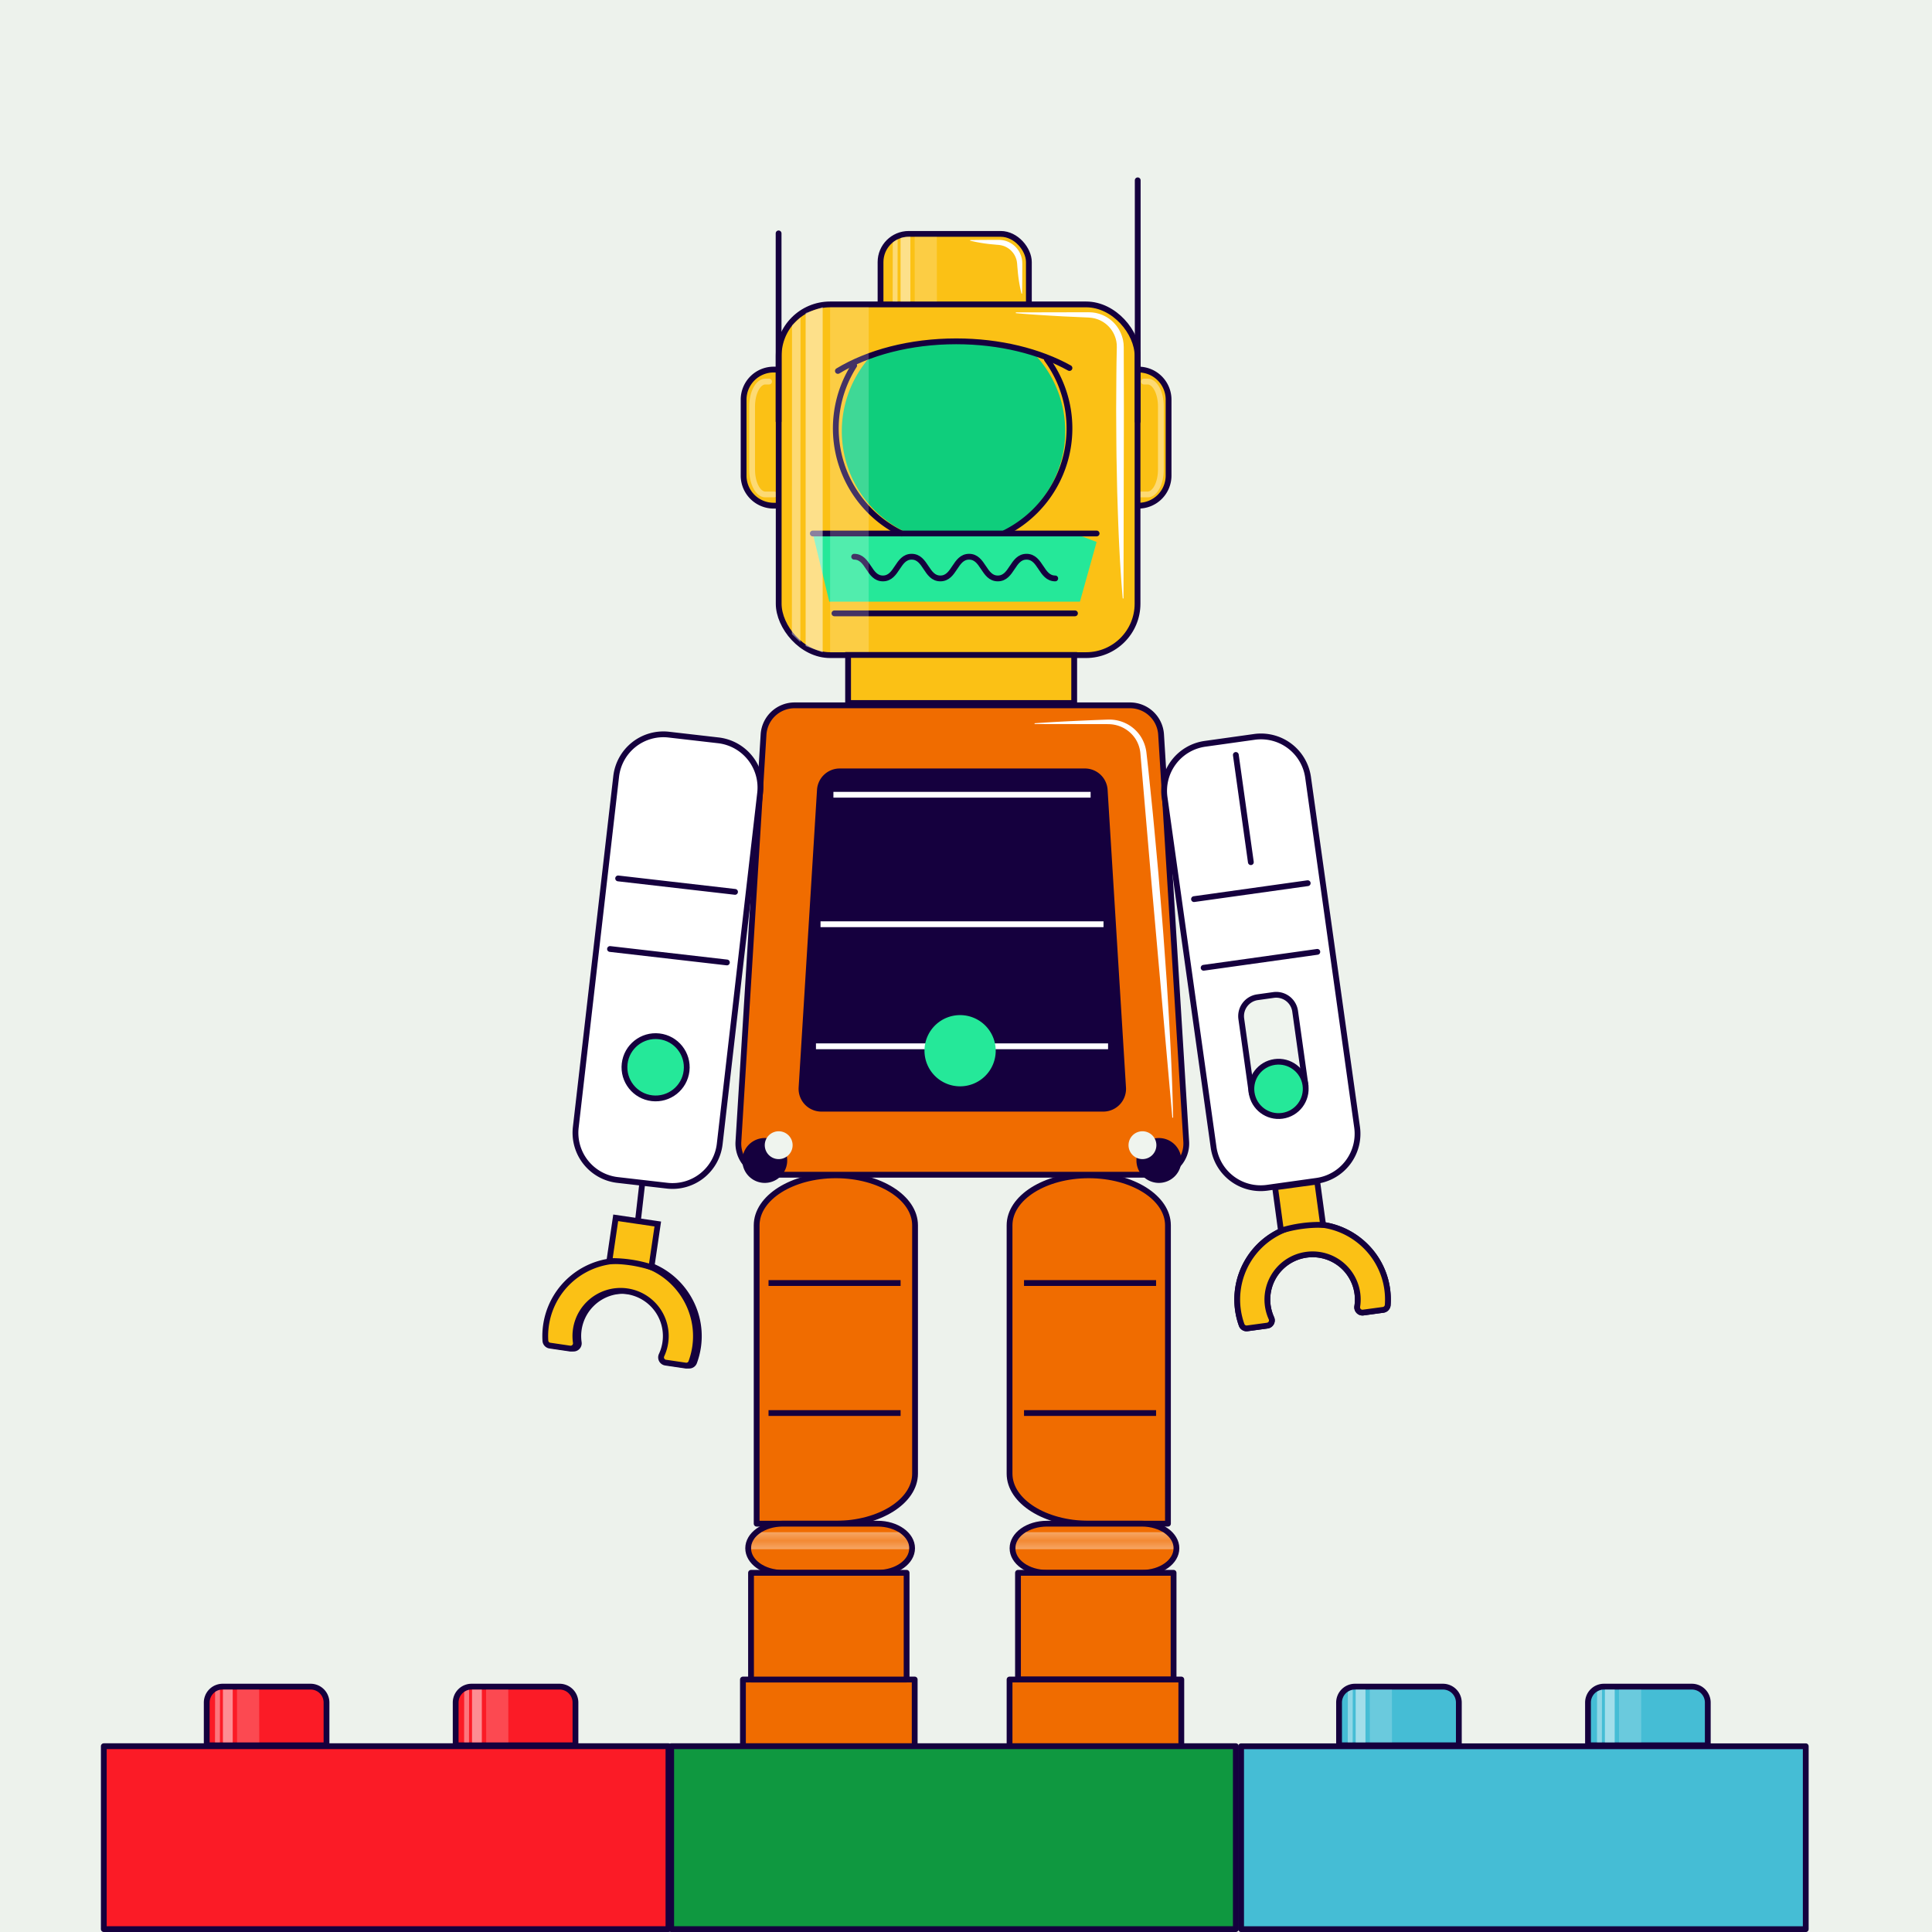 <svg id="Lego" xmlns="http://www.w3.org/2000/svg" xmlns:xlink="http://www.w3.org/1999/xlink" viewBox="0 0 1999.998 2000.064"><rect x="0" y="0" width="1999.998" height="2000.064" fill="#333333" stroke="none"/><defs><style>.cls-1{fill:#edf2ec;}.cls-2{fill:#fbc115;}.cls-12,.cls-13,.cls-14,.cls-15,.cls-16,.cls-17,.cls-18,.cls-2,.cls-26,.cls-27,.cls-28,.cls-5,.cls-6,.cls-7{stroke:#15003e;}.cls-12,.cls-15,.cls-16,.cls-17,.cls-18,.cls-2,.cls-4,.cls-5,.cls-6{stroke-linecap:round;}.cls-16,.cls-18,.cls-2,.cls-4,.cls-5,.cls-6{stroke-miterlimit:10;}.cls-12,.cls-13,.cls-14,.cls-15,.cls-16,.cls-17,.cls-18,.cls-2,.cls-26,.cls-27,.cls-28,.cls-4,.cls-5,.cls-6,.cls-7,.cls-9{stroke-width:6px;}.cls-23,.cls-24,.cls-25,.cls-3{opacity:0.4;}.cls-16,.cls-17,.cls-4,.cls-9{fill:none;}.cls-4,.cls-9{stroke:#fff;}.cls-10,.cls-5{fill:#25e899;}.cls-14,.cls-6,.cls-8{fill:#15003e;}.cls-12,.cls-7{fill:#f06c00;}.cls-12,.cls-13,.cls-14,.cls-15,.cls-17,.cls-26,.cls-27,.cls-28,.cls-7,.cls-9{stroke-linejoin:round;}.cls-11,.cls-18{fill:#eff4ee;}.cls-13{fill:#f07100;}.cls-15,.cls-20,.cls-21,.cls-22,.cls-25{fill:#fff;}.cls-19{fill:#0fce7c;}.cls-21{opacity:0.2;}.cls-22{opacity:0.5;}.cls-23{fill:url(#linear-gradient);}.cls-24{fill:url(#linear-gradient-2);}.cls-26{fill:#0f9840;}.cls-27{fill:#fb1b26;}.cls-28{fill:#45bdd5;}</style><linearGradient id="linear-gradient" x1="1132.997" y1="1603.756" x2="1132.997" y2="1586.123" gradientUnits="userSpaceOnUse"><stop offset="0" stop-color="#fff"/><stop offset="0.5" stop-color="#fff" stop-opacity="0.5"/><stop offset="1" stop-color="#fff"/></linearGradient><linearGradient id="linear-gradient-2" x1="859.351" y1="1603.756" x2="859.351" y2="1586.123" xlink:href="#linear-gradient"/></defs><title>Lego</title><g id="Background"><rect class="cls-1" width="1999.998" height="2000.001"/></g><g id="Charachter"><path class="cls-2" d="M821.918,523.467H800.821a31.127,31.127,0,0,1-31.037-31.033V413.614a31.127,31.127,0,0,1,31.037-31.033H809.768" transform="translate(0.002 0)"/><g class="cls-3"><path class="cls-4" d="M801.5,511.852h-9.273c-7.503,0-13.642-11.584-13.642-25.739V420.739C778.586,406.584,784.724,395,792.227,395h3.932" transform="translate(0.002 0)"/></g><path class="cls-2" d="M1157.57,523.467H1178.667a31.127,31.127,0,0,0,31.037-31.033V413.614a31.127,31.127,0,0,0-31.037-31.033h-8.947" transform="translate(0.002 0)"/><g class="cls-3"><path class="cls-4" d="M1178.815,511.852h9.273c7.503,0,13.642-11.584,13.642-25.739V420.739c0-14.155-6.139-25.739-13.642-25.739h-3.932" transform="translate(0.002 0)"/></g><rect class="cls-2" x="911.526" y="242.129" width="153.563" height="106.537" rx="29.157" ry="29.157"/><rect class="cls-2" x="806.099" y="315.125" width="371.473" height="363.06" rx="53.242" ry="53.242"/><path class="cls-5" d="M700.393,916.303l13.14-114.131" transform="translate(0.002 0)"/><path class="cls-6" d="M660.532,1262.509l14.547-126.352" transform="translate(0.002 0)"/><path class="cls-7" d="M1195.801,1216.08h-399.237a32.23,32.23,0,0,1-32.169-34.216L790.415,760.41A32.23,32.23,0,0,1,822.584,730.167h347.196a32.23,32.23,0,0,1,32.169,30.244l26.02,421.454A32.23,32.23,0,0,1,1195.801,1216.08Z" transform="translate(0.002 0)"/><path class="cls-8" d="M1142.098,1150.718h-291.832a23.559,23.559,0,0,1-23.514-25.011L845.772,817.636a23.559,23.559,0,0,1,23.514-22.107h253.792a23.559,23.559,0,0,1,23.514,22.107l19.02,308.072A23.559,23.559,0,0,1,1142.098,1150.718Z" transform="translate(0.002 0)"/><path class="cls-9" d="M844.674,1083.126h302.397" transform="translate(0.002 0)"/><path class="cls-9" d="M849.399,956.77h292.946" transform="translate(0.002 0)"/><path class="cls-9" d="M862.745,822.709H1129" transform="translate(0.002 0)"/><path class="cls-10" d="M1030.757,1087.698a36.867,36.867,0,1,0-36.868,36.868,36.867,36.867,0,0,0,36.868-36.868" transform="translate(0.002 0)"/><path class="cls-8" d="M814.908,1201.31a23.222,23.222,0,1,0-23.223,23.223,23.222,23.222,0,0,0,23.223-23.223" transform="translate(0.002 0)"/><path class="cls-8" d="M1222.887,1201.31a23.222,23.222,0,1,0-23.223,23.223,23.222,23.222,0,0,0,23.223-23.223" transform="translate(0.002 0)"/><path class="cls-11" d="M1197.08,1185.495a14.413,14.413,0,1,0-14.413,14.413,14.414,14.414,0,0,0,14.413-14.413" transform="translate(0.002 0)"/><path class="cls-11" d="M820.511,1185.495a14.413,14.413,0,1,0-14.413,14.413,14.414,14.414,0,0,0,14.413-14.413" transform="translate(0.002 0)"/><path class="cls-7" d="M1127.071,1577.307h81.983V1268.449c0-28.595-36.707-51.777-81.983-51.777s-81.983,23.183-81.983,51.777v257.081C1045.087,1554.124,1081.794,1577.307,1127.071,1577.307Z" transform="translate(0.002 0)"/><path class="cls-12" d="M1083.765,1628.177h98.446c19.672,0,35.618-11.387,35.618-25.433,0-14.05-15.946-25.437-35.618-25.437h-98.446c-19.672,0-35.618,11.387-35.618,25.437C1048.147,1616.79,1064.093,1628.177,1083.765,1628.177Z" transform="translate(0.002 0)"/><rect class="cls-12" x="1053.827" y="1628.177" width="161.056" height="110.453"/><rect class="cls-12" x="1045.089" y="1738.627" width="177.8" height="69.097"/><rect class="cls-12" x="769.088" y="1738.627" width="177.8" height="69.097"/><path class="cls-13" d="M1196.763,1462.776H1060.052" transform="translate(0.002 0)"/><path class="cls-14" d="M1196.763,1328.187H1060.052" transform="translate(0.002 0)"/><path class="cls-7" d="M865.269,1577.307H783.285V1268.449c0-28.595,36.707-51.777,81.983-51.777s81.983,23.183,81.983,51.777v257.081C947.252,1554.124,910.545,1577.307,865.269,1577.307Z" transform="translate(0.002 0)"/><path class="cls-12" d="M908.575,1628.177H810.128c-19.672,0-35.618-11.387-35.618-25.433,0-14.05,15.946-25.437,35.618-25.437h98.446c19.672,0,35.618,11.387,35.618,25.437C944.192,1616.79,928.246,1628.177,908.575,1628.177Z" transform="translate(0.002 0)"/><rect class="cls-12" x="777.46" y="1628.177" width="161.056" height="110.453"/><path class="cls-13" d="M795.576,1462.776H932.288" transform="translate(0.002 0)"/><path class="cls-14" d="M795.576,1328.187H932.288" transform="translate(0.002 0)"/><path class="cls-15" d="M690.55,1227.415l-51.265-5.902a49.198,49.198,0,0,1-43.25-54.501L637.858,803.744a49.199,49.199,0,0,1,54.504-43.25l51.265,5.902a49.198,49.198,0,0,1,43.247,54.504L745.051,1184.168A49.197,49.197,0,0,1,690.55,1227.415Z" transform="translate(0.002 0)"/><path class="cls-10" d="M710.727,1108.536a32.252,32.252,0,1,0-35.728,28.351,32.251,32.251,0,0,0,35.728-28.351" transform="translate(0.002 0)"/><circle class="cls-16" cx="678.687" cy="1104.851" r="32.251" transform="translate(-496.537 1652.718) rotate(-83.433)"/><path class="cls-17" d="M639.884,909.337,760.899,923.269" transform="translate(0.002 0)"/><path class="cls-17" d="M631.472,982.4l121.015,13.932" transform="translate(0.002 0)"/><path class="cls-15" d="M1311.836,1229.556l51.104-7.159a49.198,49.198,0,0,0,41.9-55.546l-50.726-362.132a49.199,49.199,0,0,0-55.549-41.899l-51.104,7.159a49.198,49.198,0,0,0-41.896,55.549l50.726,362.132A49.197,49.197,0,0,0,1311.836,1229.556Z" transform="translate(0.002 0)"/><path class="cls-17" d="M1353.74,914.276,1236.028,930.765" transform="translate(0.002 0)"/><path class="cls-17" d="M1363.695,985.345l-117.712,16.489" transform="translate(0.002 0)"/><path class="cls-5" d="M1294.885,892.521,1279.334,781.505" transform="translate(0.002 0)"/><path class="cls-18" d="M1351.532,1124.045l-10.817-77.219a19.758,19.758,0,0,0-22.307-16.826l-16.613,2.327a19.758,19.758,0,0,0-16.828,22.308l10.817,77.219" transform="translate(0.002 0)"/><path class="cls-10" d="M1295.785,1131.855a28.146,28.146,0,1,1,31.779,23.97,28.147,28.147,0,0,1-31.779-23.97" transform="translate(0.002 0)"/><circle class="cls-16" cx="1323.659" cy="1127.951" r="28.146" transform="matrix(0.99, -0.139, 0.139, 0.99, -143.672, 194.527)"/><path class="cls-10" d="M841.405,552.273h270.854l22.953,8.759-17.261,61.81H858.451Z" transform="translate(0.002 0)"/><path class="cls-19" d="M940.623,552.272a115.687,115.687,0,0,1-42.781-179.502c21.214-25.703,154.651-27.009,175.839-3.09a115.682,115.682,0,0,1-40.127,182.587" transform="translate(0.002 0)"/><path class="cls-16" d="M933.314,552.267a121.003,121.003,0,0,1-49.079-173.938" transform="translate(0.002 0)"/><path class="cls-16" d="M1083.723,371.97a120.987,120.987,0,0,1-43.464,179.679" transform="translate(0.002 0)"/><path class="cls-16" d="M805.998,436.098v-194.507" transform="translate(0.002 0)"/><path class="cls-16" d="M1177.763,436.097V186.67" transform="translate(0.002 0)"/><path class="cls-16" d="M867.375,384c31.345-18.944,74.646-30.661,122.474-30.661,45.227,0,86.403,10.476,117.251,27.632" transform="translate(0.002 0)"/><path class="cls-16" d="M841.405,552.262h293.807" transform="translate(0.002 0)"/><path class="cls-16" d="M863.807,634.946H1112.811" transform="translate(0.002 0)"/><path class="cls-16" d="M1092.379,598.79c-14.86,0-14.86-22.472-29.722-22.472-14.86,0-14.86,22.472-29.719,22.472-14.865,0-14.865-22.472-29.731-22.472-14.871,0-14.871,22.472-29.739,22.472-14.865,0-14.865-22.472-29.731-22.472-14.877,0-14.877,22.472-29.75,22.472-14.877,0-14.877-22.472-29.753-22.472" transform="translate(0.002 0)"/><path class="cls-16" d="M1436.062,1334.766a77.919,77.919,0,0,1,.499,16.233,5.448,5.448,0,0,1-4.723,4.954l-20.676,2.814a5.485,5.485,0,0,1-6.144-6.312,46.8,46.8,0,1,0-88.863,12.153,5.469,5.469,0,0,1-4.257,7.669l-20.677,2.814a5.449,5.449,0,0,1-5.876-3.513,78.032,78.032,0,0,1,65.203-103.916C1392.277,1263.21,1430.432,1293.18,1436.062,1334.766Z" transform="translate(0.002 0)"/><path class="cls-2" d="M1436.062,1334.766a77.919,77.919,0,0,1,.499,16.233,5.448,5.448,0,0,1-4.723,4.954l-20.676,2.814a5.485,5.485,0,0,1-6.144-6.312,46.8,46.8,0,1,0-88.863,12.153,5.469,5.469,0,0,1-4.257,7.669l-20.677,2.814a5.449,5.449,0,0,1-5.876-3.513,78.032,78.032,0,0,1,65.203-103.916C1392.277,1263.21,1430.432,1293.18,1436.062,1334.766Z" transform="translate(0.002 0)"/><path class="cls-2" d="M1369.667,1268a135.463,135.463,0,0,0-43.623,5.937l-6.105-44.853,43.623-5.937Z" transform="translate(0.002 0)"/><path class="cls-16" d="M722.596,1394.438a77.919,77.919,0,0,1-4.028,15.734,5.448,5.448,0,0,1-5.913,3.448l-20.645-3.037a5.485,5.485,0,0,1-4.15-7.769,46.8,46.8,0,1,0-88.743-12.996,5.469,5.469,0,0,1-6.219,6.186l-20.645-3.037a5.449,5.449,0,0,1-4.67-5.006,78.032,78.032,0,0,1,91.491-81.728C700.398,1313.539,728.733,1352.924,722.596,1394.438Z" transform="translate(0.002 0)"/><path class="cls-2" d="M719.596,1394.438a77.919,77.919,0,0,1-4.028,15.734,5.448,5.448,0,0,1-5.913,3.448l-20.645-3.037a5.485,5.485,0,0,1-4.15-7.769,46.8,46.8,0,1,0-88.743-12.996,5.469,5.469,0,0,1-6.219,6.186l-20.645-3.037a5.449,5.449,0,0,1-4.67-5.006,78.032,78.032,0,0,1,91.491-81.728C697.398,1313.539,725.733,1352.924,719.596,1394.438Z" transform="translate(0.002 0)"/><path class="cls-2" d="M674.347,1311.864a135.463,135.463,0,0,0-43.556-6.407l6.588-44.785,43.556,6.407Z" transform="translate(0.002 0)"/><path class="cls-20" d="M1162.235,619.507c-2.831-32.627-4.31-65.253-5.306-97.88l-.398-12.235-.254-12.235-.481-24.47c-.195-16.313-.246-32.627-.357-48.94.132-16.313.153-32.627.376-48.94l.239-12.235.06-3.059-.064-2.539-.011-.628-.085-.62-.161-1.242c-.063-.412-.077-.836-.175-1.242l-.289-1.22a30.079,30.079,0,0,0-10.693-16.808,30.481,30.481,0,0,0-9.046-4.901c-.833-.236-1.66-.508-2.501-.734l-2.57-.491c-1.753-.188-3.382-.407-5.544-.463l-24.47-1.115c-16.313-.928-32.627-1.823-48.94-3.321v-.8l48.94-.1,24.47-.05c2.025-.033,4.112.062,6.171.228l3.073.463c1.01.225,2.01.502,3.015.752a35.935,35.935,0,0,1,24.864,25.592l.39,1.508c.13.503.173,1.023.264,1.534l.238,1.54.118.77.041.777.153,3.108.006,3.059.025,12.235.1,48.94-.399,195.76Z" transform="translate(0.002 0)"/><rect class="cls-21" x="859.341" y="318" width="39.928" height="357.333"/><polygon class="cls-22" points="851.634 675.322 834.001 668.75 834.001 324 851.634 317.988 851.634 675.322"/><path class="cls-23" d="M1051.25,1603.756c-.547-7.189,3.479-13.131,10.688-17.633h142.25c7.878,5.427,11.271,11.21,10.5,17.633Z" transform="translate(0.002 0)"/><path class="cls-24" d="M777.604,1603.756c-.547-7.189,3.479-13.131,10.688-17.633h142.25c7.878,5.427,11.271,11.21,10.5,17.633Z" transform="translate(0.002 0)"/><polygon class="cls-25" points="828.558 664.75 819.746 656.5 819.91 336.75 828.73 328.5 828.558 664.75"/><polygon class="cls-21" points="969.869 312.167 946.917 312.167 946.833 245.132 969.785 245.132 969.869 312.167"/><path class="cls-22" d="M942.402,312.167H932.266l0-65.749a29.494,29.494,0,0,1,10.136-1.277Z" transform="translate(0.002 0)"/><path class="cls-25" d="M929.132,312.167l-5.067-.073.097-61.156a27.552,27.552,0,0,1,5.073-3.266Z" transform="translate(0.002 0)"/><path class="cls-20" d="M1057.45,304a152.618,152.618,0,0,1-3.98-24.597l-.298-3.075-.219-3.075c-.024-.56-.103-.895-.155-1.32-.068-.405-.079-.814-.152-1.215l-.262-1.189-.128-.591-.192-.575a20.208,20.208,0,0,0-4.716-8.223,21.264,21.264,0,0,0-1.699-1.676l-.947-.727a8.225,8.225,0,0,0-.973-.693,20.989,20.989,0,0,0-4.247-2.221,22.115,22.115,0,0,0-4.728-1.17l-.615-.086a5.834,5.834,0,0,0-.681-.074c-.512-.039-1.025-.061-1.537-.117l-3.075-.297a154.308,154.308,0,0,1-24.597-3.964v-.6l12.299-.146,12.299-.053,3.075-.013c1.024-.007,2.045-.02,3.099.049a24.088,24.088,0,0,1,16.714,7.697,25.083,25.083,0,0,1,3.662,5.104,26.666,26.666,0,0,1,1.279,2.873l.533,1.48.386,1.525.192.762.121.777.23,1.555c.069,1.039.13,2.102.137,3.127l-.025,6.149-.053,12.299L1058.05,304Z" transform="translate(0.002 0)"/><rect class="cls-2" x="877.94" y="678" width="234.065" height="49.745"/><rect class="cls-26" x="694.806" y="1807.661" width="584.53" height="189.34"/><rect class="cls-27" x="107.452" y="1807.661" width="584.53" height="189.34"/><rect class="cls-28" x="1284.775" y="1807.724" width="584.53" height="189.34"/><path class="cls-27" d="M230.501,1746h91a16.5,16.5,0,0,1,16.5,16.5v44.224a0,0,0,0,1,0,0h-124a0,0,0,0,1,0,0v-44.224A16.5,16.5,0,0,1,230.501,1746Z"/><path class="cls-27" d="M488.209,1746h91a16.5,16.5,0,0,1,16.5,16.5v44.224a0,0,0,0,1,0,0h-124a0,0,0,0,1,0,0v-44.224A16.5,16.5,0,0,1,488.209,1746Z"/><path class="cls-28" d="M1402.686,1746h91a16.5,16.5,0,0,1,16.5,16.5v44.224a0,0,0,0,1,0,0h-124a0,0,0,0,1,0,0v-44.224A16.5,16.5,0,0,1,1402.686,1746Z"/><path class="cls-28" d="M1660.394,1746h91a16.5,16.5,0,0,1,16.5,16.5v44.224a0,0,0,0,1,0,0h-124a0,0,0,0,1,0,0v-44.224A16.5,16.5,0,0,1,1660.394,1746Z"/><g id="Reflect"><polygon class="cls-21" points="268.385 1803.756 245.433 1803.756 245.334 1748.969 268.286 1748.969 268.385 1803.756"/><polygon class="cls-22" points="240.904 1803.756 230.768 1803.756 230.768 1749.031 240.904 1749 240.904 1803.756"/><path class="cls-25" d="M227.633,1803.756l-5.067-.061.097-52.226a13.875,13.875,0,0,1,5.073-2.25Z" transform="translate(0.002 0)"/><polygon class="cls-21" points="526.26 1803.756 503.308 1803.756 503.209 1748.969 526.161 1748.969 526.26 1803.756"/><polygon class="cls-22" points="498.779 1803.756 488.643 1803.756 488.643 1749.031 498.779 1749 498.779 1803.756"/><path class="cls-25" d="M485.508,1803.756l-5.067-.061.097-52.226a13.875,13.875,0,0,1,5.073-2.25Z" transform="translate(0.002 0)"/><polygon class="cls-21" points="1441.01 1803.756 1418.058 1803.756 1417.959 1748.969 1440.911 1748.969 1441.01 1803.756"/><polygon class="cls-22" points="1413.529 1803.756 1403.393 1803.756 1403.393 1749.031 1413.529 1749 1413.529 1803.756"/><path class="cls-25" d="M1400.258,1803.756l-5.067-.061.097-52.226a13.875,13.875,0,0,1,5.073-2.25Z" transform="translate(0.002 0)"/><polygon class="cls-21" points="1699.01 1803.756 1676.058 1803.756 1675.959 1748.969 1698.911 1748.969 1699.01 1803.756"/><polygon class="cls-22" points="1671.529 1803.756 1661.393 1803.756 1661.393 1749.031 1671.529 1749 1671.529 1803.756"/><path class="cls-25" d="M1658.258,1803.756l-5.067-.061.097-52.226a13.875,13.875,0,0,1,5.073-2.25Z" transform="translate(0.002 0)"/><path class="cls-20" d="M1071,748.703c21.045-1.51,42.09-2.404,63.135-3.339l7.892-.289c2.655-.079,5.134-.243,8.225-.135a39.206,39.206,0,0,1,17.059,4.837,38.604,38.604,0,0,1,13.249,12.184,39.445,39.445,0,0,1,6.229,17.165l1.767,15.69,1.623,15.702,3.22,31.406c2.022,20.949,3.901,41.91,5.838,62.866,1.696,20.977,3.503,41.944,5.109,62.929l2.265,31.49,1.111,15.747.977,15.758c2.659,42.018,4.847,84.077,5.699,126.252l-.797.069-22.328-251.552-10.768-125.81a33.348,33.348,0,0,0-4.908-14.551,33.673,33.673,0,0,0-25.723-15.367c-2.57-.177-5.22-.127-7.848-.139l-7.892-.013L1071,749.503Z" transform="translate(0.002 0)"/></g></g></svg>